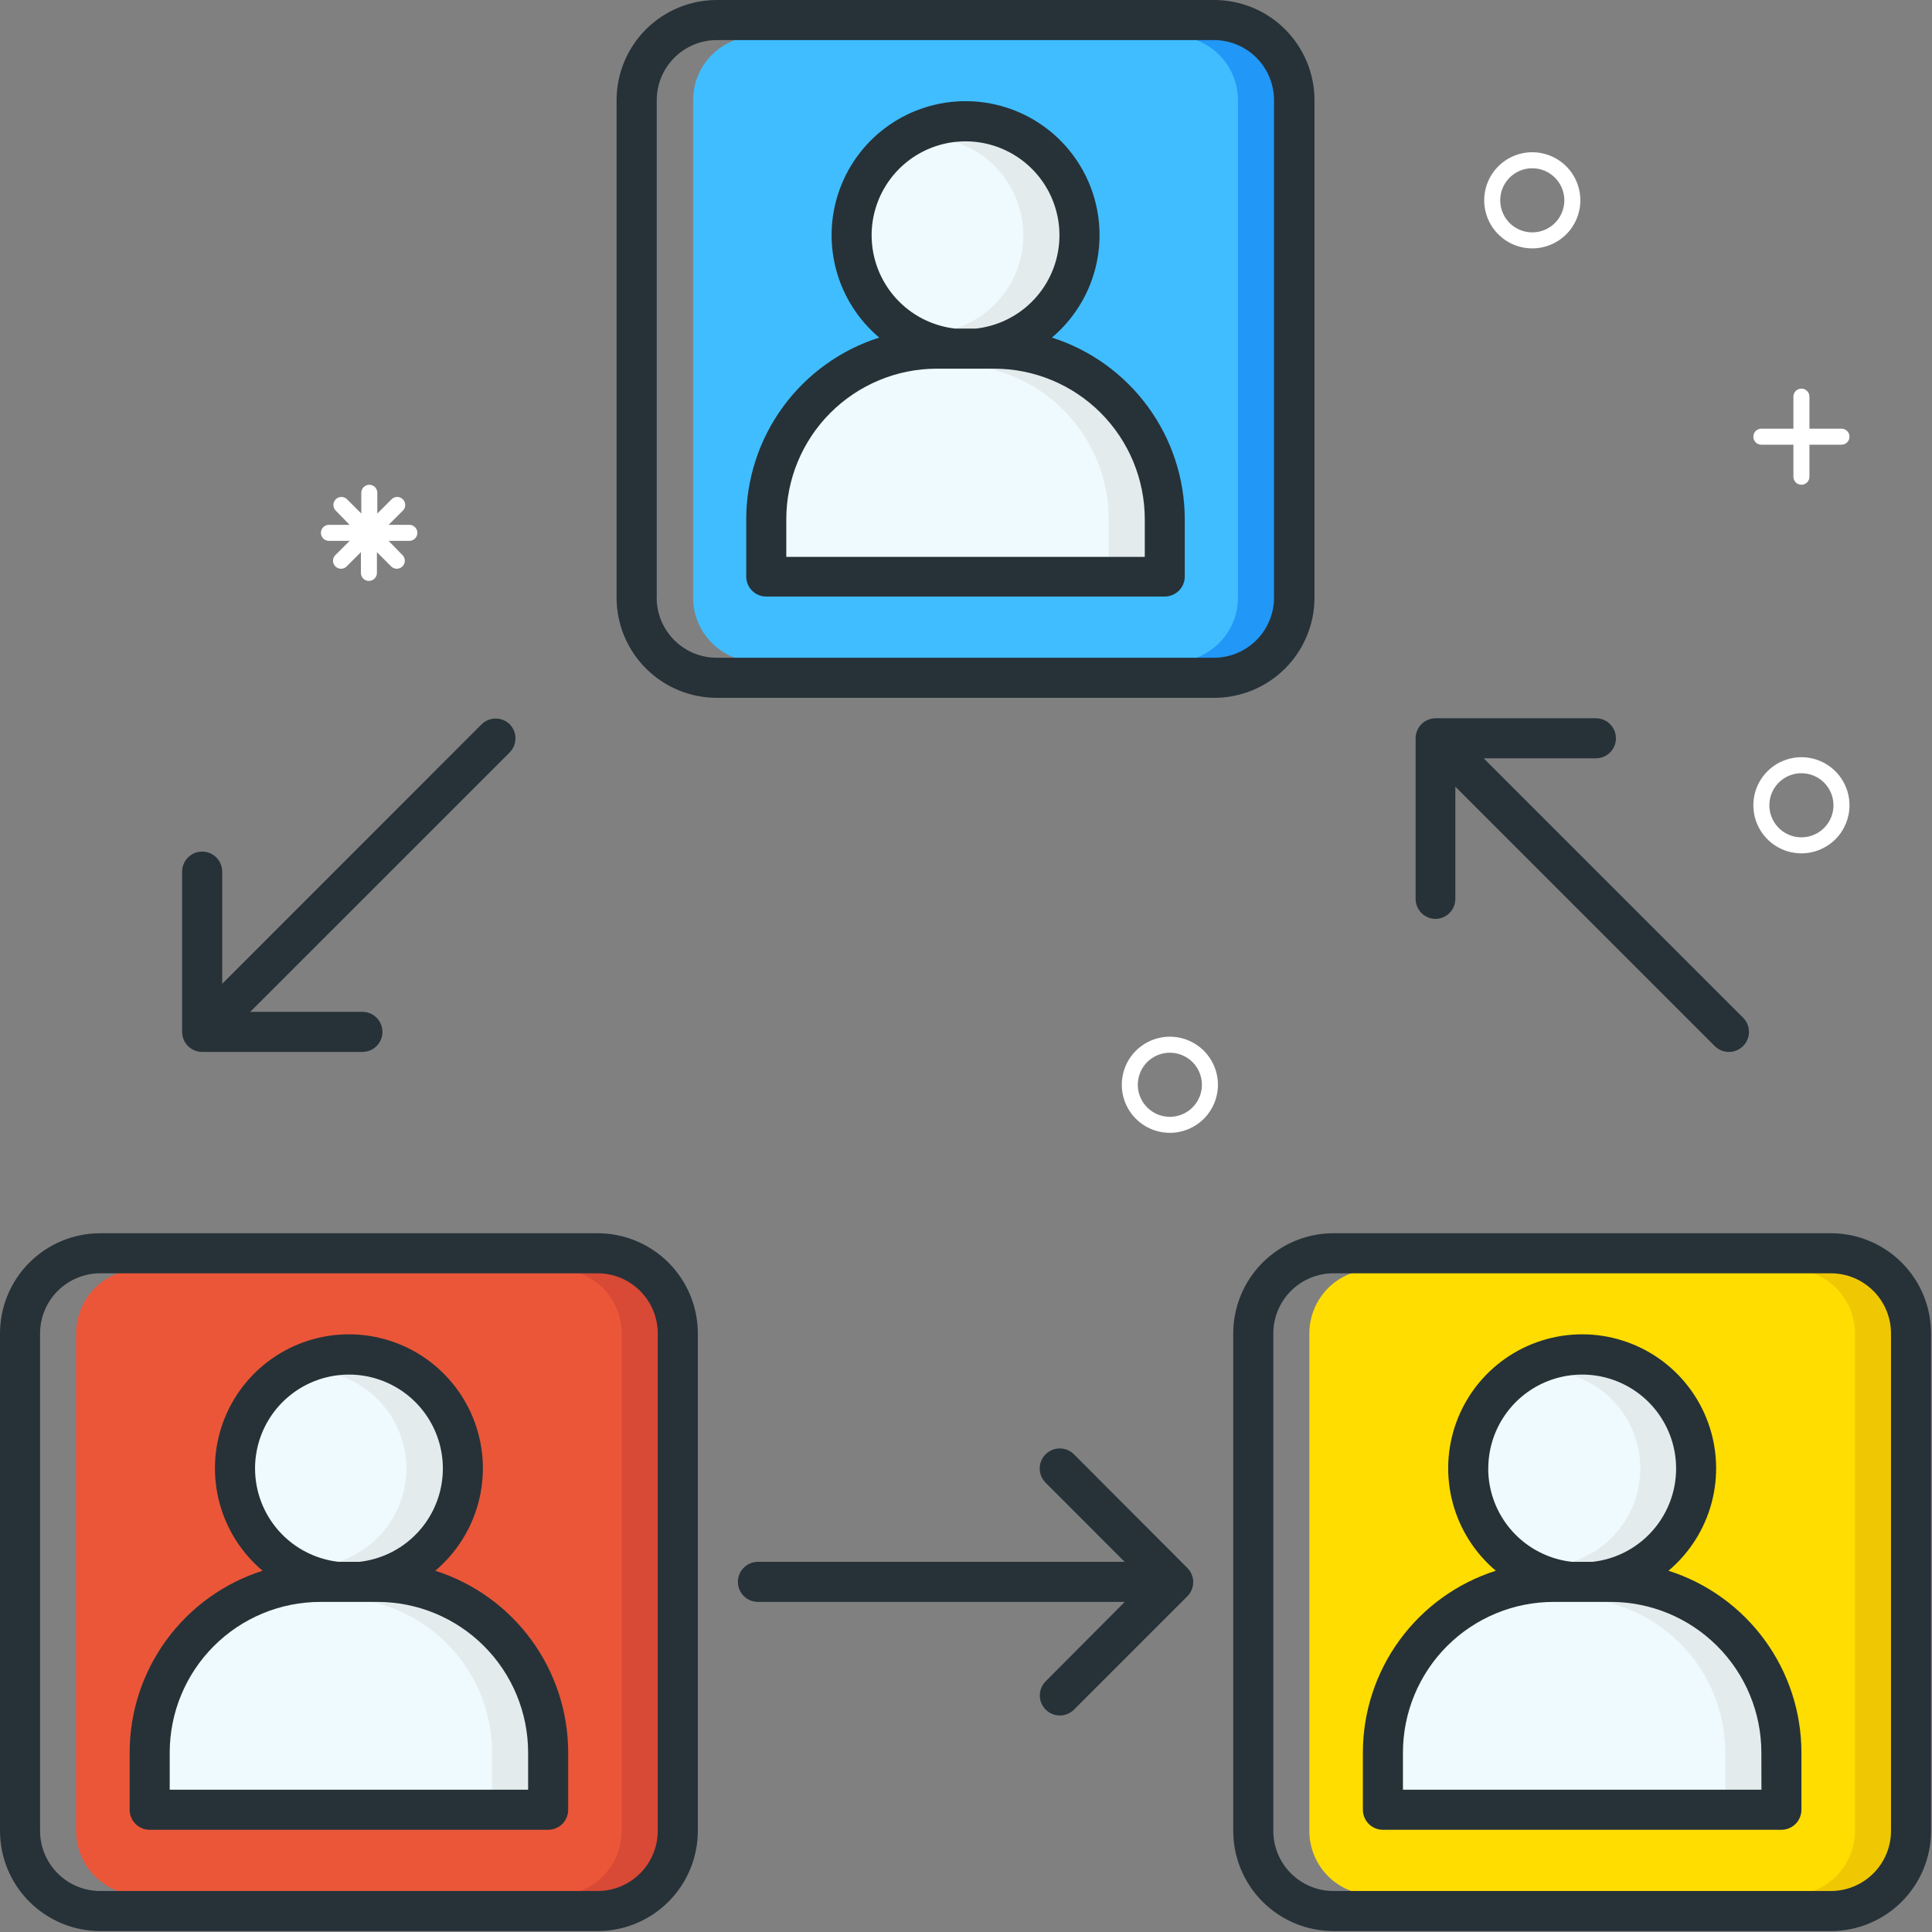 <svg width="324" height="324" viewBox="0 0 324 324" fill="none" xmlns="http://www.w3.org/2000/svg">
<rect x="0" y="0" width="324" height="324" fill="#808080" stroke="none"/>
<path d="M214.328 16.797C214.328 13.946 213.196 11.212 211.18 9.196C209.164 7.18 206.429 6.047 203.578 6.047H126.984C124.133 6.047 121.399 7.18 119.383 9.196C117.367 11.212 116.234 13.946 116.234 16.797V100.23C116.234 103.081 117.367 105.816 119.383 107.832C121.399 109.848 124.133 110.98 126.984 110.98H203.578C206.429 110.98 209.164 109.848 211.18 107.832C213.196 105.816 214.328 103.081 214.328 100.23V16.797ZM147.812 56.102C144.394 53.222 141.944 49.362 140.794 45.043C139.643 40.724 139.848 36.156 141.381 31.958C142.913 27.76 145.7 24.134 149.362 21.572C153.024 19.011 157.385 17.637 161.855 17.637C166.324 17.637 170.685 19.011 174.348 21.572C178.01 24.134 180.796 27.76 182.329 31.958C183.861 36.156 184.066 40.724 182.916 45.043C181.765 49.362 179.315 53.222 175.897 56.102L174.97 56.881L176.125 57.244C182.467 59.242 188.003 63.214 191.929 68.581C195.854 73.947 197.963 80.426 197.948 87.075V96.683C197.948 97.396 197.665 98.079 197.161 98.583C196.657 99.087 195.973 99.37 195.26 99.37H128.503C127.79 99.37 127.106 99.087 126.602 98.583C126.098 98.079 125.815 97.396 125.815 96.683V87.075C125.8 80.426 127.909 73.947 131.834 68.581C135.76 63.214 141.297 59.242 147.638 57.244L148.793 56.881L147.812 56.102Z" fill="#40BDFF"/>
<path d="M160.135 55.766H163.696C167.872 55.31 171.714 53.272 174.433 50.069C177.152 46.867 178.54 42.745 178.312 38.55C178.084 34.356 176.257 30.408 173.207 27.52C170.157 24.631 166.116 23.021 161.915 23.021C157.714 23.021 153.674 24.631 150.624 27.52C147.574 30.408 145.747 34.356 145.519 38.55C145.291 42.745 146.679 46.867 149.397 50.069C152.116 53.272 155.959 55.31 160.135 55.766V55.766Z" fill="#EFFAFE"/>
<path d="M131.19 87.075V93.995H192.64V87.075C192.633 80.201 189.9 73.611 185.041 68.749C180.182 63.888 173.593 61.151 166.719 61.141H157.111C150.238 61.151 143.649 63.888 138.789 68.749C133.93 73.611 131.197 80.201 131.19 87.075Z" fill="#EFFAFE"/>
<path d="M234.605 293.892V300.812H296.055V293.892C296.044 287.02 293.31 280.433 288.451 275.574C283.592 270.716 277.005 267.981 270.134 267.971H260.526C253.655 267.981 247.068 270.716 242.209 275.574C237.35 280.433 234.616 287.02 234.605 293.892V293.892Z" fill="#EFFAFE"/>
<path d="M307.047 212.864H230.332C227.481 212.864 224.747 213.996 222.731 216.012C220.715 218.028 219.582 220.762 219.582 223.614V307.047C219.582 309.898 220.715 312.632 222.731 314.648C224.747 316.664 227.481 317.797 230.332 317.797H307.047C309.898 317.797 312.632 316.664 314.648 314.648C316.664 312.632 317.797 309.898 317.797 307.047V223.614C317.797 220.762 316.664 218.028 314.648 216.012C312.632 213.996 309.898 212.864 307.047 212.864ZM243.528 246.269C243.528 240.489 245.824 234.945 249.912 230.857C253.999 226.77 259.543 224.474 265.323 224.474C271.104 224.474 276.648 226.77 280.735 230.857C284.823 234.945 287.119 240.489 287.119 246.269C287.119 252.907 284.432 258.632 278.438 263.738C293.757 268.616 301.43 281.005 301.43 293.932V303.54C301.43 304.253 301.147 304.936 300.643 305.44C300.139 305.944 299.455 306.227 298.743 306.227H231.918C231.205 306.227 230.521 305.944 230.017 305.44C229.513 304.936 229.23 304.253 229.23 303.54V293.932C229.23 280.924 236.957 268.589 252.222 263.738C246.229 258.672 243.528 252.907 243.528 246.269V246.269Z" fill="#FFDD00"/>
<path d="M263.55 262.582H267.111C271.287 262.127 275.129 260.088 277.848 256.886C280.567 253.684 281.955 249.561 281.727 245.367C281.499 241.172 279.672 237.225 276.622 234.336C273.572 231.448 269.531 229.838 265.33 229.838C261.13 229.838 257.089 231.448 254.039 234.336C250.989 237.225 249.162 241.172 248.934 245.367C248.706 249.561 250.094 253.684 252.813 256.886C255.531 260.088 259.374 262.127 263.55 262.582Z" fill="#EFFAFE"/>
<path d="M27.789 293.892V300.812H89.238V293.892C89.228 287.02 86.493 280.433 81.635 275.574C76.776 270.716 70.189 267.981 63.318 267.971H53.71C46.838 267.981 40.251 270.716 35.393 275.574C30.534 280.433 27.799 287.02 27.789 293.892V293.892Z" fill="#EFFAFE"/>
<path d="M100.23 212.864H23.516C20.665 212.864 17.93 213.996 15.914 216.012C13.898 218.028 12.766 220.762 12.766 223.614V307.047C12.766 309.898 13.898 312.632 15.914 314.648C17.93 316.664 20.665 317.797 23.516 317.797H100.23C103.081 317.797 105.816 316.664 107.832 314.648C109.848 312.632 110.98 309.898 110.98 307.047V223.614C110.98 220.762 109.848 218.028 107.832 216.012C105.816 213.996 103.081 212.864 100.23 212.864ZM44.465 262.918C41.047 260.039 38.596 256.178 37.446 251.86C36.295 247.541 36.5 242.973 38.033 238.775C39.566 234.576 42.352 230.951 46.014 228.389C49.676 225.827 54.038 224.453 58.507 224.453C62.976 224.453 67.337 225.827 71 228.389C74.662 230.951 77.448 234.576 78.981 238.775C80.513 242.973 80.719 247.541 79.568 251.86C78.418 256.178 75.967 260.039 72.549 262.918L71.622 263.698L72.778 264.06C79.119 266.059 84.656 270.031 88.581 275.397C92.507 280.763 94.615 287.243 94.6 293.892V303.499C94.6 304.212 94.317 304.896 93.813 305.4C93.309 305.904 92.625 306.187 91.912 306.187H25.101C24.389 306.187 23.705 305.904 23.201 305.4C22.697 304.896 22.414 304.212 22.414 303.499V293.892C22.395 287.241 24.503 280.758 28.429 275.389C32.354 270.02 37.893 266.046 44.236 264.047L45.392 263.684L44.465 262.918Z" fill="#EB5639"/>
<path d="M56.733 262.582H60.294C64.47 262.127 68.312 260.088 71.031 256.886C73.75 253.684 75.138 249.561 74.91 245.367C74.682 241.172 72.855 237.225 69.805 234.336C66.755 231.448 62.714 229.838 58.514 229.838C54.313 229.838 50.272 231.448 47.222 234.336C44.172 237.225 42.345 241.172 42.117 245.367C41.889 249.561 43.277 253.684 45.996 256.886C48.715 260.088 52.557 262.127 56.733 262.582V262.582Z" fill="#EFFAFE"/>
<path d="M63.318 267.971H56.599C63.47 267.981 70.057 270.716 74.916 275.574C79.775 280.433 82.509 287.02 82.52 293.892V300.812H89.238V293.892C89.228 287.02 86.493 280.433 81.635 275.574C76.776 270.716 70.189 267.981 63.318 267.971V267.971Z" fill="#E4EBED"/>
<path d="M58.453 229.848C57.324 229.849 56.199 229.966 55.094 230.198C58.783 230.971 62.095 232.991 64.471 235.917C66.848 238.844 68.145 242.499 68.145 246.269C68.145 250.039 66.848 253.694 64.471 256.621C62.095 259.547 58.783 261.567 55.094 262.34C55.604 262.448 56.142 262.528 56.666 262.596H60.227C64.407 262.146 68.256 260.11 70.98 256.908C73.704 253.705 75.096 249.579 74.868 245.381C74.641 241.183 72.812 237.231 69.758 234.342C66.704 231.452 62.658 229.844 58.453 229.848V229.848Z" fill="#E4EBED"/>
<path d="M270.134 267.971H263.415C270.287 267.981 276.874 270.716 281.732 275.574C286.591 280.433 289.326 287.02 289.336 293.892V300.812H296.055V293.892C296.044 287.02 293.31 280.433 288.451 275.574C283.592 270.716 277.005 267.981 270.134 267.971V267.971Z" fill="#E4EBED"/>
<path d="M265.391 229.848C264.262 229.849 263.136 229.966 262.031 230.198C265.721 230.971 269.032 232.991 271.409 235.917C273.785 238.844 275.083 242.499 275.083 246.269C275.083 250.039 273.785 253.694 271.409 256.621C269.032 259.547 265.721 261.567 262.031 262.34C262.542 262.448 263.079 262.528 263.603 262.596H267.164C271.345 262.146 275.194 260.11 277.918 256.908C280.642 253.705 282.033 249.579 281.806 245.381C281.579 241.183 279.749 237.231 276.695 234.342C273.641 231.452 269.595 229.844 265.391 229.848V229.848Z" fill="#E4EBED"/>
<path d="M166.719 61.141H160C166.876 61.148 173.469 63.883 178.331 68.745C183.193 73.607 185.928 80.199 185.935 87.075V93.995H192.653V87.075C192.646 80.199 189.912 73.607 185.05 68.745C180.187 63.883 173.595 61.148 166.719 61.141V61.141Z" fill="#E4EBED"/>
<path d="M161.922 23.032C160.793 23.033 159.667 23.15 158.562 23.381C162.252 24.155 165.563 26.174 167.94 29.101C170.317 32.027 171.614 35.683 171.614 39.453C171.614 43.222 170.317 46.878 167.94 49.804C165.563 52.731 162.252 54.75 158.562 55.524C159.073 55.631 159.611 55.712 160.135 55.779H163.696C167.876 55.33 171.725 53.294 174.449 50.091C177.173 46.888 178.565 42.763 178.337 38.564C178.11 34.366 176.281 30.415 173.227 27.525C170.173 24.635 166.126 23.027 161.922 23.032V23.032Z" fill="#E4EBED"/>
<path d="M203.578 6.047H196.859C199.71 6.047 202.445 7.18 204.461 9.196C206.477 11.212 207.609 13.946 207.609 16.797V100.23C207.609 103.081 206.477 105.816 204.461 107.832C202.445 109.848 199.71 110.98 196.859 110.98H203.578C206.429 110.98 209.164 109.848 211.18 107.832C213.196 105.816 214.328 103.081 214.328 100.23V16.797C214.328 13.946 213.196 11.212 211.18 9.196C209.164 7.18 206.429 6.047 203.578 6.047Z" fill="#2197F7"/>
<path d="M100.23 212.864H93.512C96.363 212.864 99.097 213.996 101.113 216.012C103.129 218.028 104.262 220.762 104.262 223.614V307.047C104.262 309.898 103.129 312.632 101.113 314.648C99.097 316.664 96.363 317.797 93.512 317.797H100.23C103.081 317.797 105.816 316.664 107.832 314.648C109.848 312.632 110.98 309.898 110.98 307.047V223.614C110.98 220.762 109.848 218.028 107.832 216.012C105.816 213.996 103.081 212.864 100.23 212.864Z" fill="#D84936"/>
<path d="M307.047 212.864H300.328C303.179 212.864 305.914 213.996 307.93 216.012C309.946 218.028 311.078 220.762 311.078 223.614V307.047C311.078 309.898 309.946 312.632 307.93 314.648C305.914 316.664 303.179 317.797 300.328 317.797H307.047C309.898 317.797 312.632 316.664 314.648 314.648C316.664 312.632 317.797 309.898 317.797 307.047V223.614C317.797 220.762 316.664 218.028 314.648 216.012C312.632 213.996 309.898 212.864 307.047 212.864Z" fill="#EFC803"/>
<path d="M176.407 56.612C179.93 53.644 182.455 49.664 183.64 45.212C184.825 40.761 184.613 36.052 183.033 31.725C181.453 27.398 178.58 23.661 174.805 21.021C171.031 18.381 166.535 16.965 161.929 16.965C157.322 16.965 152.827 18.381 149.052 21.021C145.277 23.661 142.405 27.398 140.824 31.725C139.244 36.052 139.032 40.761 140.217 45.212C141.402 49.664 143.927 53.644 147.45 56.612C140.983 58.671 135.338 62.731 131.329 68.206C127.32 73.682 125.154 80.289 125.143 87.075V96.683C125.143 97.574 125.497 98.428 126.127 99.058C126.757 99.688 127.612 100.042 128.503 100.042H195.327C196.218 100.042 197.073 99.688 197.703 99.058C198.333 98.428 198.687 97.574 198.687 96.683V87.075C198.678 80.292 196.516 73.687 192.512 68.213C188.508 62.738 182.869 58.676 176.407 56.612V56.612ZM146.173 39.453C146.173 36.411 147.054 33.435 148.709 30.883C150.364 28.331 152.722 26.313 155.499 25.073C158.276 23.833 161.353 23.423 164.358 23.894C167.363 24.364 170.167 25.695 172.432 27.724C174.697 29.754 176.326 32.396 177.122 35.332C177.918 38.267 177.847 41.37 176.917 44.266C175.987 47.162 174.239 49.727 171.883 51.651C169.528 53.575 166.665 54.775 163.642 55.107H160.215C156.358 54.684 152.793 52.853 150.202 49.964C147.611 47.076 146.176 43.333 146.173 39.453V39.453ZM191.982 93.391H131.862V87.075C131.869 80.381 134.532 73.963 139.265 69.229C143.999 64.496 150.417 61.833 157.111 61.826H166.719C173.416 61.83 179.837 64.49 184.574 69.224C189.31 73.958 191.974 80.379 191.982 87.075V93.391Z" fill="#263238"/>
<path d="M220.442 100.23V16.797C220.44 14.586 220.003 12.397 219.154 10.356C218.305 8.314 217.061 6.46 215.495 4.9C213.928 3.34 212.069 2.104 210.025 1.263C207.98 0.422 205.789 -0.007 203.578 8.5956e-05H120.266C118.055 -0.007 115.864 0.422 113.819 1.263C111.774 2.104 109.915 3.34 108.349 4.9C106.782 6.46 105.539 8.314 104.69 10.356C103.841 12.397 103.403 14.586 103.402 16.797V100.23C103.403 102.441 103.841 104.63 104.69 106.672C105.539 108.713 106.782 110.567 108.349 112.127C109.915 113.688 111.774 114.924 113.819 115.764C115.864 116.605 118.055 117.034 120.266 117.027H203.578C205.789 117.034 207.98 116.605 210.025 115.764C212.069 114.924 213.928 113.688 215.495 112.127C217.061 110.567 218.305 108.713 219.154 106.672C220.003 104.63 220.44 102.441 220.442 100.23V100.23ZM110.134 100.23V16.797C110.135 15.47 110.399 14.155 110.91 12.93C111.42 11.704 112.167 10.592 113.108 9.656C114.05 8.719 115.166 7.978 116.394 7.474C117.623 6.97 118.938 6.714 120.266 6.719H203.578C206.25 6.722 208.811 7.785 210.7 9.675C212.59 11.564 213.653 14.125 213.656 16.797V100.23C213.653 102.902 212.59 105.464 210.7 107.353C208.811 109.242 206.25 110.305 203.578 110.309H120.266C118.937 110.316 117.62 110.06 116.39 109.557C115.161 109.054 114.042 108.313 113.1 107.377C112.157 106.44 111.409 105.327 110.897 104.101C110.386 102.874 110.122 101.559 110.12 100.23H110.134Z" fill="#263238"/>
<path d="M25.101 306.859H91.926C92.817 306.859 93.671 306.505 94.301 305.875C94.931 305.245 95.285 304.39 95.285 303.499V293.892C95.279 287.105 93.116 280.496 89.109 275.018C85.102 269.54 79.459 265.477 72.993 263.415C76.515 260.447 79.04 256.467 80.225 252.015C81.41 247.564 81.198 242.855 79.618 238.528C78.038 234.201 75.165 230.464 71.391 227.824C67.615 225.184 63.12 223.768 58.514 223.768C53.907 223.768 49.412 225.184 45.637 227.824C41.862 230.464 38.99 234.201 37.409 238.528C35.829 242.855 35.617 247.564 36.802 252.015C37.987 256.467 40.512 260.447 44.035 263.415C37.569 265.477 31.925 269.54 27.918 275.018C23.911 280.496 21.749 287.105 21.742 293.892V303.499C21.742 304.39 22.096 305.245 22.726 305.875C23.356 306.505 24.21 306.859 25.101 306.859V306.859ZM42.772 246.269C42.772 243.228 43.652 240.251 45.307 237.7C46.962 235.148 49.321 233.13 52.098 231.89C54.875 230.649 57.952 230.24 60.957 230.71C63.961 231.181 66.766 232.511 69.031 234.541C71.296 236.571 72.925 239.213 73.72 242.148C74.516 245.084 74.445 248.187 73.515 251.083C72.586 253.979 70.837 256.544 68.482 258.467C66.126 260.391 63.264 261.592 60.24 261.924H56.8C52.946 261.497 49.383 259.665 46.795 256.777C44.207 253.888 42.775 250.147 42.772 246.269V246.269ZM28.461 293.892C28.468 287.197 31.13 280.779 35.864 276.046C40.597 271.312 47.015 268.65 53.71 268.643H63.318C70.012 268.65 76.43 271.312 81.163 276.046C85.897 280.779 88.559 287.197 88.567 293.892V300.14H28.461V293.892Z" fill="#263238"/>
<path d="M16.797 323.844H100.23C104.684 323.84 108.954 322.069 112.104 318.92C115.253 315.771 117.024 311.501 117.027 307.047V223.614C117.024 219.16 115.253 214.89 112.104 211.74C108.954 208.591 104.684 206.82 100.23 206.817H16.797C12.343 206.82 8.073 208.591 4.924 211.74C1.774 214.89 0.004 219.16 0 223.614V307.047C0.004 311.501 1.774 315.771 4.924 318.92C8.073 322.069 12.343 323.84 16.797 323.844ZM6.719 223.614C6.722 220.942 7.785 218.38 9.674 216.491C11.564 214.602 14.125 213.539 16.797 213.535H100.23C102.902 213.539 105.463 214.602 107.353 216.491C109.242 218.38 110.305 220.942 110.308 223.614V307.047C110.305 309.719 109.242 312.28 107.353 314.169C105.463 316.059 102.902 317.122 100.23 317.125H16.797C14.125 317.122 11.564 316.059 9.674 314.169C7.785 312.28 6.722 309.719 6.719 307.047V223.614Z" fill="#263238"/>
<path d="M279.809 263.415C283.332 260.447 285.856 256.467 287.041 252.015C288.227 247.564 288.015 242.855 286.434 238.528C284.854 234.201 281.982 230.464 278.207 227.824C274.432 225.184 269.937 223.768 265.33 223.768C260.724 223.768 256.228 225.184 252.453 227.824C248.678 230.464 245.806 234.201 244.226 238.528C242.646 242.855 242.434 247.564 243.619 252.015C244.804 256.467 247.329 260.447 250.851 263.415C244.385 265.477 238.742 269.54 234.735 275.018C230.728 280.496 228.565 287.105 228.558 293.892V303.499C228.558 304.39 228.912 305.245 229.542 305.875C230.172 306.505 231.027 306.859 231.918 306.859H298.743C299.633 306.859 300.488 306.505 301.118 305.875C301.748 305.245 302.102 304.39 302.102 303.499V293.892C302.095 287.105 299.932 280.496 295.925 275.018C291.919 269.54 286.275 265.477 279.809 263.415V263.415ZM249.588 246.269C249.588 243.228 250.469 240.251 252.124 237.7C253.779 235.148 256.137 233.13 258.914 231.89C261.691 230.649 264.768 230.24 267.773 230.71C270.778 231.181 273.582 232.511 275.847 234.541C278.112 236.571 279.741 239.213 280.537 242.148C281.333 245.084 281.262 248.187 280.332 251.083C279.402 253.979 277.654 256.544 275.298 258.467C272.943 260.391 270.08 261.592 267.057 261.924H263.63C259.771 261.503 256.202 259.674 253.608 256.785C251.015 253.896 249.578 250.151 249.575 246.269H249.588ZM295.397 300.14H235.277V293.892C235.284 287.197 237.947 280.779 242.68 276.046C247.414 271.312 253.832 268.65 260.526 268.643H270.134C276.828 268.65 283.246 271.312 287.98 276.046C292.714 280.779 295.376 287.197 295.383 293.892L295.397 300.14Z" fill="#263238"/>
<path d="M307.047 206.817H223.613C219.16 206.82 214.889 208.591 211.74 211.74C208.591 214.89 206.82 219.16 206.817 223.614V307.047C206.82 311.501 208.591 315.771 211.74 318.92C214.889 322.069 219.16 323.84 223.613 323.844H307.047C311.501 323.84 315.771 322.069 318.92 318.92C322.069 315.771 323.84 311.501 323.844 307.047V223.614C323.84 219.16 322.069 214.89 318.92 211.74C315.771 208.591 311.501 206.82 307.047 206.817V206.817ZM317.125 307.047C317.121 309.719 316.059 312.28 314.169 314.169C312.28 316.059 309.719 317.122 307.047 317.125H223.613C220.942 317.122 218.38 316.059 216.491 314.169C214.602 312.28 213.539 309.719 213.535 307.047V223.614C213.539 220.942 214.602 218.38 216.491 216.491C218.38 214.602 220.942 213.539 223.613 213.535H307.047C309.719 213.539 312.28 214.602 314.169 216.491C316.059 218.38 317.121 220.942 317.125 223.614V307.047Z" fill="#263238"/>
<path d="M175.359 286.703C175.671 287.015 176.042 287.264 176.45 287.433C176.858 287.602 177.296 287.69 177.738 287.69C178.18 287.69 178.617 287.602 179.025 287.433C179.433 287.264 179.804 287.015 180.116 286.703L199.117 267.702C199.43 267.39 199.678 267.019 199.847 266.611C200.017 266.203 200.104 265.765 200.104 265.324C200.104 264.882 200.017 264.444 199.847 264.036C199.678 263.628 199.43 263.257 199.117 262.945L180.103 243.891C179.472 243.26 178.616 242.906 177.724 242.906C176.832 242.906 175.977 243.26 175.346 243.891C174.715 244.521 174.361 245.377 174.361 246.269C174.361 247.161 174.715 248.017 175.346 248.648L188.609 261.924H127.105C126.214 261.924 125.36 262.278 124.73 262.908C124.1 263.538 123.746 264.392 123.746 265.283C123.746 266.174 124.1 267.029 124.73 267.659C125.36 268.289 126.214 268.643 127.105 268.643H188.622L175.359 281.959C174.732 282.589 174.379 283.442 174.379 284.331C174.379 285.22 174.732 286.073 175.359 286.703V286.703Z" fill="#263238"/>
<path d="M240.706 154.101C241.597 154.101 242.451 153.747 243.081 153.117C243.711 152.487 244.065 151.633 244.065 150.742V131.929L287.563 175.427C288.193 176.057 289.049 176.412 289.941 176.412C290.833 176.412 291.689 176.057 292.319 175.427C292.95 174.796 293.305 173.94 293.305 173.048C293.305 172.156 292.95 171.301 292.319 170.67L248.822 127.173H267.635C268.526 127.173 269.38 126.819 270.01 126.189C270.64 125.559 270.994 124.704 270.994 123.813C270.994 122.922 270.64 122.068 270.01 121.438C269.38 120.808 268.526 120.454 267.635 120.454H240.76C239.869 120.454 239.014 120.808 238.384 121.438C237.754 122.068 237.4 122.922 237.4 123.813V150.688C237.393 151.129 237.473 151.568 237.635 151.978C237.798 152.388 238.039 152.763 238.346 153.079C238.653 153.396 239.02 153.65 239.424 153.825C239.829 154 240.265 154.094 240.706 154.101V154.101Z" fill="#263238"/>
<path d="M85.503 121.488C85.191 121.176 84.82 120.927 84.412 120.758C84.004 120.589 83.566 120.502 83.124 120.502C82.683 120.502 82.245 120.589 81.837 120.758C81.429 120.927 81.058 121.176 80.746 121.488L37.262 164.986V146.173C37.262 145.282 36.908 144.428 36.278 143.798C35.648 143.168 34.794 142.814 33.903 142.814C33.012 142.814 32.157 143.168 31.527 143.798C30.897 144.428 30.544 145.282 30.544 146.173V173.048C30.544 173.939 30.897 174.794 31.527 175.424C32.157 176.054 33.012 176.408 33.903 176.408H60.778C61.669 176.408 62.523 176.054 63.153 175.424C63.783 174.794 64.137 173.939 64.137 173.048C64.137 172.157 63.783 171.303 63.153 170.673C62.523 170.043 61.669 169.689 60.778 169.689H41.965L85.463 126.192C86.084 125.569 86.436 124.728 86.443 123.848C86.451 122.969 86.113 122.122 85.503 121.488V121.488Z" fill="#263238"/>
<path d="M308.821 71.891H303.446V66.516C303.446 66.159 303.304 65.817 303.052 65.566C302.8 65.314 302.458 65.172 302.102 65.172C301.746 65.172 301.404 65.314 301.152 65.566C300.9 65.817 300.758 66.159 300.758 66.516V71.891H295.383C295.027 71.891 294.685 72.032 294.433 72.284C294.181 72.536 294.039 72.878 294.039 73.234C294.039 73.591 294.181 73.933 294.433 74.185C294.685 74.437 295.027 74.578 295.383 74.578H300.758V79.953C300.758 80.31 300.9 80.651 301.152 80.903C301.404 81.155 301.746 81.297 302.102 81.297C302.458 81.297 302.8 81.155 303.052 80.903C303.304 80.651 303.446 80.31 303.446 79.953V74.578H308.821C309.177 74.578 309.519 74.437 309.771 74.185C310.023 73.933 310.164 73.591 310.164 73.234C310.164 72.878 310.023 72.536 309.771 72.284C309.519 72.032 309.177 71.891 308.821 71.891Z" fill="white"/>
<path d="M256.965 41.656C255.371 41.656 253.812 41.184 252.486 40.297C251.16 39.412 250.127 38.152 249.517 36.679C248.906 35.206 248.747 33.585 249.058 32.021C249.369 30.457 250.137 29.02 251.264 27.893C252.392 26.765 253.828 25.997 255.392 25.686C256.956 25.375 258.578 25.535 260.051 26.145C261.524 26.755 262.783 27.789 263.669 29.114C264.555 30.44 265.028 31.999 265.028 33.594C265.028 35.732 264.178 37.783 262.666 39.295C261.154 40.807 259.104 41.656 256.965 41.656V41.656ZM256.965 28.219C255.902 28.219 254.863 28.534 253.979 29.125C253.095 29.715 252.406 30.555 251.999 31.537C251.593 32.519 251.486 33.6 251.694 34.642C251.901 35.685 252.413 36.643 253.165 37.395C253.916 38.146 254.874 38.658 255.917 38.865C256.959 39.073 258.04 38.967 259.022 38.56C260.004 38.153 260.844 37.464 261.434 36.58C262.025 35.696 262.34 34.657 262.34 33.594C262.34 32.168 261.774 30.801 260.766 29.793C259.758 28.785 258.391 28.219 256.965 28.219Z" fill="white"/>
<path d="M196.187 189.979C194.593 189.979 193.034 189.507 191.708 188.621C190.382 187.735 189.349 186.476 188.739 185.002C188.128 183.529 187.969 181.908 188.28 180.344C188.591 178.78 189.359 177.343 190.486 176.216C191.614 175.088 193.051 174.32 194.615 174.009C196.179 173.698 197.8 173.858 199.273 174.468C200.746 175.078 202.005 176.112 202.891 177.438C203.777 178.764 204.25 180.322 204.25 181.917C204.25 184.055 203.401 186.106 201.889 187.618C200.377 189.13 198.326 189.979 196.187 189.979ZM196.187 176.542C195.124 176.542 194.085 176.857 193.201 177.448C192.317 178.038 191.628 178.878 191.222 179.86C190.815 180.842 190.708 181.923 190.916 182.966C191.123 184.008 191.635 184.966 192.387 185.718C193.139 186.469 194.096 186.981 195.139 187.189C196.182 187.396 197.262 187.29 198.244 186.883C199.227 186.476 200.066 185.787 200.657 184.903C201.247 184.019 201.562 182.98 201.562 181.917C201.562 180.491 200.996 179.124 199.988 178.116C198.98 177.108 197.613 176.542 196.187 176.542Z" fill="white"/>
<path d="M302.102 143.109C300.507 143.109 298.948 142.637 297.623 141.751C296.297 140.865 295.263 139.606 294.653 138.132C294.043 136.659 293.883 135.038 294.194 133.474C294.505 131.91 295.273 130.473 296.401 129.346C297.528 128.218 298.965 127.45 300.529 127.139C302.093 126.828 303.714 126.988 305.187 127.598C306.661 128.208 307.92 129.242 308.806 130.568C309.692 131.894 310.164 133.452 310.164 135.047C310.164 137.185 309.315 139.236 307.803 140.748C306.291 142.26 304.24 143.109 302.102 143.109ZM302.102 129.672C301.039 129.672 300 129.987 299.116 130.578C298.232 131.168 297.543 132.008 297.136 132.99C296.729 133.972 296.623 135.053 296.83 136.096C297.038 137.138 297.549 138.096 298.301 138.848C299.053 139.599 300.011 140.111 301.053 140.319C302.096 140.526 303.177 140.42 304.159 140.013C305.141 139.606 305.98 138.917 306.571 138.033C307.162 137.149 307.477 136.11 307.477 135.047C307.477 133.621 306.911 132.254 305.903 131.246C304.895 130.238 303.527 129.672 302.102 129.672Z" fill="white"/>
<path d="M68.599 88.016H65.172L67.631 85.557C67.851 85.3 67.966 84.969 67.953 84.631C67.94 84.293 67.8 83.972 67.561 83.732C67.321 83.493 67 83.353 66.662 83.34C66.324 83.327 65.993 83.442 65.736 83.662L63.277 86.121V82.641C63.277 82.284 63.136 81.942 62.884 81.691C62.632 81.439 62.29 81.297 61.934 81.297C61.577 81.297 61.235 81.439 60.983 81.691C60.731 81.942 60.59 82.284 60.59 82.641V86.121L58.131 83.662C57.874 83.442 57.543 83.327 57.205 83.34C56.867 83.353 56.546 83.493 56.306 83.732C56.067 83.972 55.927 84.293 55.914 84.631C55.901 84.969 56.016 85.3 56.236 85.557L58.628 88.016H55.161C54.805 88.016 54.463 88.157 54.211 88.409C53.959 88.661 53.817 89.003 53.817 89.359C53.817 89.716 53.959 90.058 54.211 90.31C54.463 90.562 54.805 90.703 55.161 90.703H58.641L56.169 93.162C55.949 93.419 55.834 93.75 55.847 94.088C55.86 94.426 56 94.747 56.239 94.987C56.478 95.226 56.799 95.366 57.138 95.379C57.476 95.392 57.806 95.277 58.063 95.057L60.523 92.598V96.078C60.523 96.435 60.664 96.776 60.916 97.028C61.168 97.28 61.51 97.422 61.866 97.422C62.223 97.422 62.564 97.28 62.816 97.028C63.068 96.776 63.21 96.435 63.21 96.078V92.598L65.669 95.057C65.926 95.277 66.257 95.392 66.595 95.379C66.933 95.366 67.254 95.226 67.493 94.987C67.733 94.747 67.873 94.426 67.886 94.088C67.899 93.75 67.784 93.419 67.564 93.162L65.172 90.703H68.652C69.009 90.703 69.35 90.562 69.602 90.31C69.854 90.058 69.996 89.716 69.996 89.359C69.996 89.003 69.854 88.661 69.602 88.409C69.35 88.157 69.009 88.016 68.652 88.016H68.599Z" fill="white"/>
</svg>
